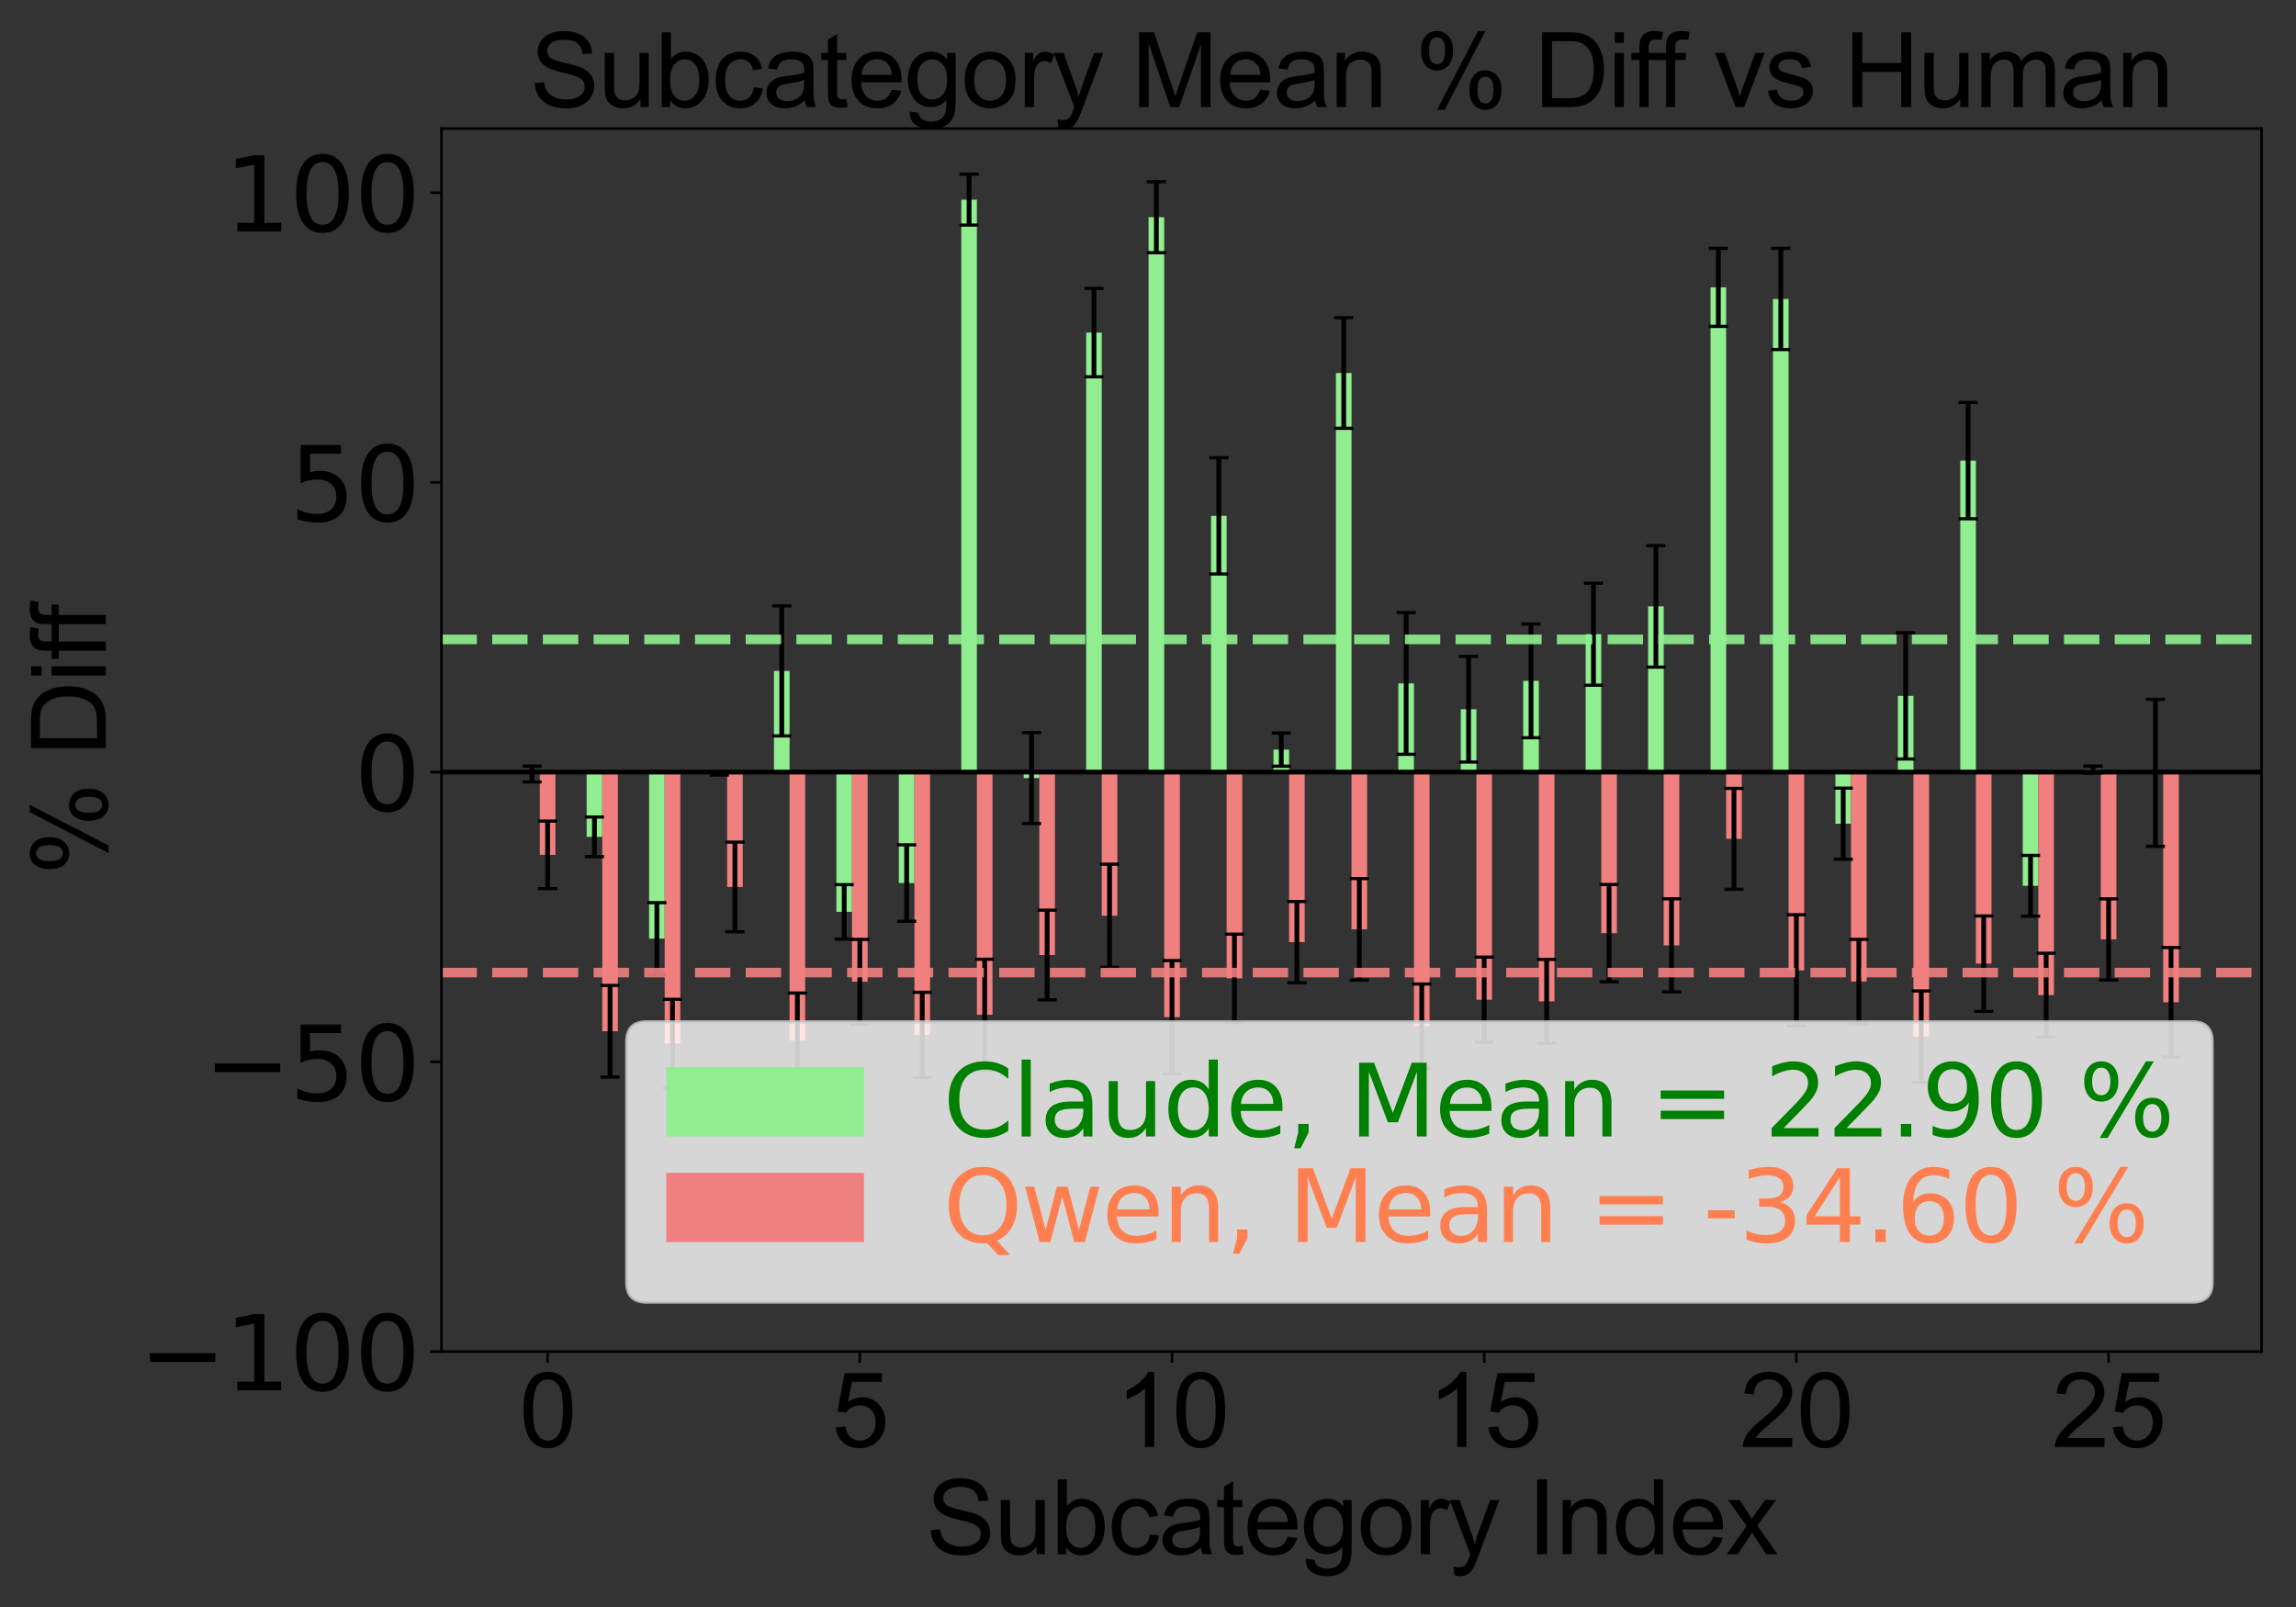 <?xml version="1.0" encoding="utf-8" standalone="no"?>
<!DOCTYPE svg PUBLIC "-//W3C//DTD SVG 1.1//EN"
  "http://www.w3.org/Graphics/SVG/1.1/DTD/svg11.dtd">
<svg xmlns:xlink="http://www.w3.org/1999/xlink" width="720pt" height="504pt" viewBox="0 0 720 504" xmlns="http://www.w3.org/2000/svg" version="1.1">
 <rect x="0" y="0" width="720" height="504" fill="#333333" stroke="none"/>
 <defs>
  <style type="text/css">*{stroke-linejoin: round; stroke-linecap: butt}</style>
 </defs>
 <g id="figure_1">
  <g id="patch_1">
   <path d="M 0 504 
L 720 504 
L 720 0 
L 0 0 
L 0 504 
z
" style="fill: none"/>
  </g>
  <g id="axes_1">
   <g id="patch_2">
    <path d="M 138.44 423.88 
L 709.2 423.88 
L 709.2 40.32 
L 138.44 40.32 
L 138.44 423.88 
z
" style="fill: none"/>
   </g>
   <g id="patch_3">
    <path d="M 164.384 242.154 
L 169.279 242.154 
L 169.279 242.764 
L 164.384 242.764 
z
" clip-path="url(#p2bdfb1a947)" style="fill: #90ee90"/>
   </g>
   <g id="patch_4">
    <path d="M 183.964 242.154 
L 188.859 242.154 
L 188.859 262.459 
L 183.964 262.459 
z
" clip-path="url(#p2bdfb1a947)" style="fill: #90ee90"/>
   </g>
   <g id="patch_5">
    <path d="M 203.544 242.154 
L 208.439 242.154 
L 208.439 294.383 
L 203.544 294.383 
z
" clip-path="url(#p2bdfb1a947)" style="fill: #90ee90"/>
   </g>
   <g id="patch_6">
    <path d="M 223.124 242.154 
L 228.019 242.154 
L 228.019 242.616 
L 223.124 242.616 
z
" clip-path="url(#p2bdfb1a947)" style="fill: #90ee90"/>
   </g>
   <g id="patch_7">
    <path d="M 242.704 242.154 
L 247.599 242.154 
L 247.599 210.417 
L 242.704 210.417 
z
" clip-path="url(#p2bdfb1a947)" style="fill: #90ee90"/>
   </g>
   <g id="patch_8">
    <path d="M 262.284 242.154 
L 267.179 242.154 
L 267.179 285.995 
L 262.284 285.995 
z
" clip-path="url(#p2bdfb1a947)" style="fill: #90ee90"/>
   </g>
   <g id="patch_9">
    <path d="M 281.864 242.154 
L 286.759 242.154 
L 286.759 276.944 
L 281.864 276.944 
z
" clip-path="url(#p2bdfb1a947)" style="fill: #90ee90"/>
   </g>
   <g id="patch_10">
    <path d="M 301.444 242.154 
L 306.339 242.154 
L 306.339 62.626 
L 301.444 62.626 
z
" clip-path="url(#p2bdfb1a947)" style="fill: #90ee90"/>
   </g>
   <g id="patch_11">
    <path d="M 321.024 242.154 
L 325.919 242.154 
L 325.919 244.018 
L 321.024 244.018 
z
" clip-path="url(#p2bdfb1a947)" style="fill: #90ee90"/>
   </g>
   <g id="patch_12">
    <path d="M 340.605 242.154 
L 345.5 242.154 
L 345.5 104.313 
L 340.605 104.313 
z
" clip-path="url(#p2bdfb1a947)" style="fill: #90ee90"/>
   </g>
   <g id="patch_13">
    <path d="M 360.185 242.154 
L 365.08 242.154 
L 365.08 68.121 
L 360.185 68.121 
z
" clip-path="url(#p2bdfb1a947)" style="fill: #90ee90"/>
   </g>
   <g id="patch_14">
    <path d="M 379.765 242.154 
L 384.66 242.154 
L 384.66 161.788 
L 379.765 161.788 
z
" clip-path="url(#p2bdfb1a947)" style="fill: #90ee90"/>
   </g>
   <g id="patch_15">
    <path d="M 399.345 242.154 
L 404.24 242.154 
L 404.24 235.104 
L 399.345 235.104 
z
" clip-path="url(#p2bdfb1a947)" style="fill: #90ee90"/>
   </g>
   <g id="patch_16">
    <path d="M 418.925 242.154 
L 423.82 242.154 
L 423.82 116.983 
L 418.925 116.983 
z
" clip-path="url(#p2bdfb1a947)" style="fill: #90ee90"/>
   </g>
   <g id="patch_17">
    <path d="M 438.505 242.154 
L 443.4 242.154 
L 443.4 214.337 
L 438.505 214.337 
z
" clip-path="url(#p2bdfb1a947)" style="fill: #90ee90"/>
   </g>
   <g id="patch_18">
    <path d="M 458.085 242.154 
L 462.98 242.154 
L 462.98 222.442 
L 458.085 222.442 
z
" clip-path="url(#p2bdfb1a947)" style="fill: #90ee90"/>
   </g>
   <g id="patch_19">
    <path d="M 477.665 242.154 
L 482.56 242.154 
L 482.56 213.536 
L 477.665 213.536 
z
" clip-path="url(#p2bdfb1a947)" style="fill: #90ee90"/>
   </g>
   <g id="patch_20">
    <path d="M 497.245 242.154 
L 502.14 242.154 
L 502.14 198.906 
L 497.245 198.906 
z
" clip-path="url(#p2bdfb1a947)" style="fill: #90ee90"/>
   </g>
   <g id="patch_21">
    <path d="M 516.825 242.154 
L 521.721 242.154 
L 521.721 190.172 
L 516.825 190.172 
z
" clip-path="url(#p2bdfb1a947)" style="fill: #90ee90"/>
   </g>
   <g id="patch_22">
    <path d="M 536.406 242.154 
L 541.301 242.154 
L 541.301 90.116 
L 536.406 90.116 
z
" clip-path="url(#p2bdfb1a947)" style="fill: #90ee90"/>
   </g>
   <g id="patch_23">
    <path d="M 555.986 242.154 
L 560.881 242.154 
L 560.881 93.761 
L 555.986 93.761 
z
" clip-path="url(#p2bdfb1a947)" style="fill: #90ee90"/>
   </g>
   <g id="patch_24">
    <path d="M 575.566 242.154 
L 580.461 242.154 
L 580.461 258.337 
L 575.566 258.337 
z
" clip-path="url(#p2bdfb1a947)" style="fill: #90ee90"/>
   </g>
   <g id="patch_25">
    <path d="M 595.146 242.154 
L 600.041 242.154 
L 600.041 218.249 
L 595.146 218.249 
z
" clip-path="url(#p2bdfb1a947)" style="fill: #90ee90"/>
   </g>
   <g id="patch_26">
    <path d="M 614.726 242.154 
L 619.621 242.154 
L 619.621 144.475 
L 614.726 144.475 
z
" clip-path="url(#p2bdfb1a947)" style="fill: #90ee90"/>
   </g>
   <g id="patch_27">
    <path d="M 634.306 242.154 
L 639.201 242.154 
L 639.201 277.808 
L 634.306 277.808 
z
" clip-path="url(#p2bdfb1a947)" style="fill: #90ee90"/>
   </g>
   <g id="patch_28">
    <path d="M 653.886 242.154 
L 658.781 242.154 
L 658.781 241.367 
L 653.886 241.367 
z
" clip-path="url(#p2bdfb1a947)" style="fill: #90ee90"/>
   </g>
   <g id="patch_29">
    <path d="M 673.466 242.154 
L 678.361 242.154 
L 678.361 242.39 
L 673.466 242.39 
z
" clip-path="url(#p2bdfb1a947)" style="fill: #90ee90"/>
   </g>
   <g id="patch_30">
    <path d="M 169.279 242.154 
L 174.174 242.154 
L 174.174 268.098 
L 169.279 268.098 
z
" clip-path="url(#p2bdfb1a947)" style="fill: #f08080"/>
   </g>
   <g id="patch_31">
    <path d="M 188.859 242.154 
L 193.754 242.154 
L 193.754 323.425 
L 188.859 323.425 
z
" clip-path="url(#p2bdfb1a947)" style="fill: #f08080"/>
   </g>
   <g id="patch_32">
    <path d="M 208.439 242.154 
L 213.334 242.154 
L 213.334 327.315 
L 208.439 327.315 
z
" clip-path="url(#p2bdfb1a947)" style="fill: #f08080"/>
   </g>
   <g id="patch_33">
    <path d="M 228.019 242.154 
L 232.914 242.154 
L 232.914 278.165 
L 228.019 278.165 
z
" clip-path="url(#p2bdfb1a947)" style="fill: #f08080"/>
   </g>
   <g id="patch_34">
    <path d="M 247.599 242.154 
L 252.494 242.154 
L 252.494 326.319 
L 247.599 326.319 
z
" clip-path="url(#p2bdfb1a947)" style="fill: #f08080"/>
   </g>
   <g id="patch_35">
    <path d="M 267.179 242.154 
L 272.074 242.154 
L 272.074 307.894 
L 267.179 307.894 
z
" clip-path="url(#p2bdfb1a947)" style="fill: #f08080"/>
   </g>
   <g id="patch_36">
    <path d="M 286.759 242.154 
L 291.654 242.154 
L 291.654 324.581 
L 286.759 324.581 
z
" clip-path="url(#p2bdfb1a947)" style="fill: #f08080"/>
   </g>
   <g id="patch_37">
    <path d="M 306.339 242.154 
L 311.234 242.154 
L 311.234 318.258 
L 306.339 318.258 
z
" clip-path="url(#p2bdfb1a947)" style="fill: #f08080"/>
   </g>
   <g id="patch_38">
    <path d="M 325.919 242.154 
L 330.815 242.154 
L 330.815 299.521 
L 325.919 299.521 
z
" clip-path="url(#p2bdfb1a947)" style="fill: #f08080"/>
   </g>
   <g id="patch_39">
    <path d="M 345.5 242.154 
L 350.395 242.154 
L 350.395 287.214 
L 345.5 287.214 
z
" clip-path="url(#p2bdfb1a947)" style="fill: #f08080"/>
   </g>
   <g id="patch_40">
    <path d="M 365.08 242.154 
L 369.975 242.154 
L 369.975 319.002 
L 365.08 319.002 
z
" clip-path="url(#p2bdfb1a947)" style="fill: #f08080"/>
   </g>
   <g id="patch_41">
    <path d="M 384.66 242.154 
L 389.555 242.154 
L 389.555 306.832 
L 384.66 306.832 
z
" clip-path="url(#p2bdfb1a947)" style="fill: #f08080"/>
   </g>
   <g id="patch_42">
    <path d="M 404.24 242.154 
L 409.135 242.154 
L 409.135 295.472 
L 404.24 295.472 
z
" clip-path="url(#p2bdfb1a947)" style="fill: #f08080"/>
   </g>
   <g id="patch_43">
    <path d="M 423.82 242.154 
L 428.715 242.154 
L 428.715 291.464 
L 423.82 291.464 
z
" clip-path="url(#p2bdfb1a947)" style="fill: #f08080"/>
   </g>
   <g id="patch_44">
    <path d="M 443.4 242.154 
L 448.295 242.154 
L 448.295 321.842 
L 443.4 321.842 
z
" clip-path="url(#p2bdfb1a947)" style="fill: #f08080"/>
   </g>
   <g id="patch_45">
    <path d="M 462.98 242.154 
L 467.875 242.154 
L 467.875 313.54 
L 462.98 313.54 
z
" clip-path="url(#p2bdfb1a947)" style="fill: #f08080"/>
   </g>
   <g id="patch_46">
    <path d="M 482.56 242.154 
L 487.455 242.154 
L 487.455 314.058 
L 482.56 314.058 
z
" clip-path="url(#p2bdfb1a947)" style="fill: #f08080"/>
   </g>
   <g id="patch_47">
    <path d="M 502.14 242.154 
L 507.035 242.154 
L 507.035 292.661 
L 502.14 292.661 
z
" clip-path="url(#p2bdfb1a947)" style="fill: #f08080"/>
   </g>
   <g id="patch_48">
    <path d="M 521.721 242.154 
L 526.616 242.154 
L 526.616 296.483 
L 521.721 296.483 
z
" clip-path="url(#p2bdfb1a947)" style="fill: #f08080"/>
   </g>
   <g id="patch_49">
    <path d="M 541.301 242.154 
L 546.196 242.154 
L 546.196 263.082 
L 541.301 263.082 
z
" clip-path="url(#p2bdfb1a947)" style="fill: #f08080"/>
   </g>
   <g id="patch_50">
    <path d="M 560.881 242.154 
L 565.776 242.154 
L 565.776 304.342 
L 560.881 304.342 
z
" clip-path="url(#p2bdfb1a947)" style="fill: #f08080"/>
   </g>
   <g id="patch_51">
    <path d="M 580.461 242.154 
L 585.356 242.154 
L 585.356 307.833 
L 580.461 307.833 
z
" clip-path="url(#p2bdfb1a947)" style="fill: #f08080"/>
   </g>
   <g id="patch_52">
    <path d="M 600.041 242.154 
L 604.936 242.154 
L 604.936 325.1 
L 600.041 325.1 
z
" clip-path="url(#p2bdfb1a947)" style="fill: #f08080"/>
   </g>
   <g id="patch_53">
    <path d="M 619.621 242.154 
L 624.516 242.154 
L 624.516 302.225 
L 619.621 302.225 
z
" clip-path="url(#p2bdfb1a947)" style="fill: #f08080"/>
   </g>
   <g id="patch_54">
    <path d="M 639.201 242.154 
L 644.096 242.154 
L 644.096 312.078 
L 639.201 312.078 
z
" clip-path="url(#p2bdfb1a947)" style="fill: #f08080"/>
   </g>
   <g id="patch_55">
    <path d="M 658.781 242.154 
L 663.676 242.154 
L 663.676 294.622 
L 658.781 294.622 
z
" clip-path="url(#p2bdfb1a947)" style="fill: #f08080"/>
   </g>
   <g id="patch_56">
    <path d="M 678.361 242.154 
L 683.256 242.154 
L 683.256 314.344 
L 678.361 314.344 
z
" clip-path="url(#p2bdfb1a947)" style="fill: #f08080"/>
   </g>
   <g id="matplotlib.axis_1">
    <g id="xtick_1">
     <g id="line2d_1">
      <defs>
       <path id="m092fcb2bf1" d="M 0 0 
L 0 3.5 
" style="stroke: #000000; stroke-width: 0.8"/>
      </defs>
      <g>
       <use xlink:href="#m092fcb2bf1" x="171.726" y="423.88" style="stroke: #000000; stroke-width: 0.8"/>
      </g>
     </g>
     <g id="text_1">
      <!-- 0 -->
      <g transform="translate(162.829 453.785) scale(0.32 -0.32)">
       <defs>
        <path id="ArialMT-30" d="M 266 2259 
Q 266 3072 433 3567 
Q 600 4063 929 4331 
Q 1259 4600 1759 4600 
Q 2128 4600 2406 4451 
Q 2684 4303 2865 4023 
Q 3047 3744 3150 3342 
Q 3253 2941 3253 2259 
Q 3253 1453 3087 958 
Q 2922 463 2592 192 
Q 2263 -78 1759 -78 
Q 1097 -78 719 397 
Q 266 969 266 2259 
z
M 844 2259 
Q 844 1131 1108 757 
Q 1372 384 1759 384 
Q 2147 384 2411 759 
Q 2675 1134 2675 2259 
Q 2675 3391 2411 3762 
Q 2147 4134 1753 4134 
Q 1366 4134 1134 3806 
Q 844 3388 844 2259 
z
" transform="scale(0.016)"/>
       </defs>
       <use xlink:href="#ArialMT-30"/>
      </g>
     </g>
    </g>
    <g id="xtick_2">
     <g id="line2d_2">
      <g>
       <use xlink:href="#m092fcb2bf1" x="269.627" y="423.88" style="stroke: #000000; stroke-width: 0.8"/>
      </g>
     </g>
     <g id="text_2">
      <!-- 5 -->
      <g transform="translate(260.729 453.785) scale(0.32 -0.32)">
       <defs>
        <path id="ArialMT-35" d="M 266 1200 
L 856 1250 
Q 922 819 1161 601 
Q 1400 384 1738 384 
Q 2144 384 2425 690 
Q 2706 997 2706 1503 
Q 2706 1984 2436 2262 
Q 2166 2541 1728 2541 
Q 1456 2541 1237 2417 
Q 1019 2294 894 2097 
L 366 2166 
L 809 4519 
L 3088 4519 
L 3088 3981 
L 1259 3981 
L 1013 2750 
Q 1425 3038 1878 3038 
Q 2478 3038 2890 2622 
Q 3303 2206 3303 1553 
Q 3303 931 2941 478 
Q 2500 -78 1738 -78 
Q 1113 -78 717 272 
Q 322 622 266 1200 
z
" transform="scale(0.016)"/>
       </defs>
       <use xlink:href="#ArialMT-35"/>
      </g>
     </g>
    </g>
    <g id="xtick_3">
     <g id="line2d_3">
      <g>
       <use xlink:href="#m092fcb2bf1" x="367.527" y="423.88" style="stroke: #000000; stroke-width: 0.8"/>
      </g>
     </g>
     <g id="text_3">
      <!-- 10 -->
      <g transform="translate(349.732 453.785) scale(0.32 -0.32)">
       <defs>
        <path id="ArialMT-31" d="M 2384 0 
L 1822 0 
L 1822 3584 
Q 1619 3391 1289 3197 
Q 959 3003 697 2906 
L 697 3450 
Q 1169 3672 1522 3987 
Q 1875 4303 2022 4600 
L 2384 4600 
L 2384 0 
z
" transform="scale(0.016)"/>
       </defs>
       <use xlink:href="#ArialMT-31"/>
       <use xlink:href="#ArialMT-30" x="55.615"/>
      </g>
     </g>
    </g>
    <g id="xtick_4">
     <g id="line2d_4">
      <g>
       <use xlink:href="#m092fcb2bf1" x="465.428" y="423.88" style="stroke: #000000; stroke-width: 0.8"/>
      </g>
     </g>
     <g id="text_4">
      <!-- 15 -->
      <g transform="translate(447.633 453.785) scale(0.32 -0.32)">
       <use xlink:href="#ArialMT-31"/>
       <use xlink:href="#ArialMT-35" x="55.615"/>
      </g>
     </g>
    </g>
    <g id="xtick_5">
     <g id="line2d_5">
      <g>
       <use xlink:href="#m092fcb2bf1" x="563.328" y="423.88" style="stroke: #000000; stroke-width: 0.8"/>
      </g>
     </g>
     <g id="text_5">
      <!-- 20 -->
      <g transform="translate(545.533 453.785) scale(0.32 -0.32)">
       <defs>
        <path id="ArialMT-32" d="M 3222 541 
L 3222 0 
L 194 0 
Q 188 203 259 391 
Q 375 700 629 1000 
Q 884 1300 1366 1694 
Q 2113 2306 2375 2664 
Q 2638 3022 2638 3341 
Q 2638 3675 2398 3904 
Q 2159 4134 1775 4134 
Q 1369 4134 1125 3890 
Q 881 3647 878 3216 
L 300 3275 
Q 359 3922 746 4261 
Q 1134 4600 1788 4600 
Q 2447 4600 2831 4234 
Q 3216 3869 3216 3328 
Q 3216 3053 3103 2787 
Q 2991 2522 2730 2228 
Q 2469 1934 1863 1422 
Q 1356 997 1212 845 
Q 1069 694 975 541 
L 3222 541 
z
" transform="scale(0.016)"/>
       </defs>
       <use xlink:href="#ArialMT-32"/>
       <use xlink:href="#ArialMT-30" x="55.615"/>
      </g>
     </g>
    </g>
    <g id="xtick_6">
     <g id="line2d_6">
      <g>
       <use xlink:href="#m092fcb2bf1" x="661.229" y="423.88" style="stroke: #000000; stroke-width: 0.8"/>
      </g>
     </g>
     <g id="text_6">
      <!-- 25 -->
      <g transform="translate(643.434 453.785) scale(0.32 -0.32)">
       <use xlink:href="#ArialMT-32"/>
       <use xlink:href="#ArialMT-35" x="55.615"/>
      </g>
     </g>
    </g>
    <g id="text_7">
     <!-- Subcategory Index -->
     <g transform="translate(290.408 487.44) scale(0.32 -0.32)">
      <defs>
       <path id="ArialMT-53" d="M 288 1472 
L 859 1522 
Q 900 1178 1048 958 
Q 1197 738 1509 602 
Q 1822 466 2213 466 
Q 2559 466 2825 569 
Q 3091 672 3220 851 
Q 3350 1031 3350 1244 
Q 3350 1459 3225 1620 
Q 3100 1781 2813 1891 
Q 2628 1963 1997 2114 
Q 1366 2266 1113 2400 
Q 784 2572 623 2826 
Q 463 3081 463 3397 
Q 463 3744 659 4045 
Q 856 4347 1234 4503 
Q 1613 4659 2075 4659 
Q 2584 4659 2973 4495 
Q 3363 4331 3572 4012 
Q 3781 3694 3797 3291 
L 3216 3247 
Q 3169 3681 2898 3903 
Q 2628 4125 2100 4125 
Q 1550 4125 1298 3923 
Q 1047 3722 1047 3438 
Q 1047 3191 1225 3031 
Q 1400 2872 2139 2705 
Q 2878 2538 3153 2413 
Q 3553 2228 3743 1945 
Q 3934 1663 3934 1294 
Q 3934 928 3725 604 
Q 3516 281 3123 101 
Q 2731 -78 2241 -78 
Q 1619 -78 1198 103 
Q 778 284 539 648 
Q 300 1013 288 1472 
z
" transform="scale(0.016)"/>
       <path id="ArialMT-75" d="M 2597 0 
L 2597 488 
Q 2209 -75 1544 -75 
Q 1250 -75 995 37 
Q 741 150 617 320 
Q 494 491 444 738 
Q 409 903 409 1263 
L 409 3319 
L 972 3319 
L 972 1478 
Q 972 1038 1006 884 
Q 1059 663 1231 536 
Q 1403 409 1656 409 
Q 1909 409 2131 539 
Q 2353 669 2445 892 
Q 2538 1116 2538 1541 
L 2538 3319 
L 3100 3319 
L 3100 0 
L 2597 0 
z
" transform="scale(0.016)"/>
       <path id="ArialMT-62" d="M 941 0 
L 419 0 
L 419 4581 
L 981 4581 
L 981 2947 
Q 1338 3394 1891 3394 
Q 2197 3394 2470 3270 
Q 2744 3147 2920 2923 
Q 3097 2700 3197 2384 
Q 3297 2069 3297 1709 
Q 3297 856 2875 390 
Q 2453 -75 1863 -75 
Q 1275 -75 941 416 
L 941 0 
z
M 934 1684 
Q 934 1088 1097 822 
Q 1363 388 1816 388 
Q 2184 388 2453 708 
Q 2722 1028 2722 1663 
Q 2722 2313 2464 2622 
Q 2206 2931 1841 2931 
Q 1472 2931 1203 2611 
Q 934 2291 934 1684 
z
" transform="scale(0.016)"/>
       <path id="ArialMT-63" d="M 2588 1216 
L 3141 1144 
Q 3050 572 2676 248 
Q 2303 -75 1759 -75 
Q 1078 -75 664 370 
Q 250 816 250 1647 
Q 250 2184 428 2587 
Q 606 2991 970 3192 
Q 1334 3394 1763 3394 
Q 2303 3394 2647 3120 
Q 2991 2847 3088 2344 
L 2541 2259 
Q 2463 2594 2264 2762 
Q 2066 2931 1784 2931 
Q 1359 2931 1093 2626 
Q 828 2322 828 1663 
Q 828 994 1084 691 
Q 1341 388 1753 388 
Q 2084 388 2306 591 
Q 2528 794 2588 1216 
z
" transform="scale(0.016)"/>
       <path id="ArialMT-61" d="M 2588 409 
Q 2275 144 1986 34 
Q 1697 -75 1366 -75 
Q 819 -75 525 192 
Q 231 459 231 875 
Q 231 1119 342 1320 
Q 453 1522 633 1644 
Q 813 1766 1038 1828 
Q 1203 1872 1538 1913 
Q 2219 1994 2541 2106 
Q 2544 2222 2544 2253 
Q 2544 2597 2384 2738 
Q 2169 2928 1744 2928 
Q 1347 2928 1158 2789 
Q 969 2650 878 2297 
L 328 2372 
Q 403 2725 575 2942 
Q 747 3159 1072 3276 
Q 1397 3394 1825 3394 
Q 2250 3394 2515 3294 
Q 2781 3194 2906 3042 
Q 3031 2891 3081 2659 
Q 3109 2516 3109 2141 
L 3109 1391 
Q 3109 606 3145 398 
Q 3181 191 3288 0 
L 2700 0 
Q 2613 175 2588 409 
z
M 2541 1666 
Q 2234 1541 1622 1453 
Q 1275 1403 1131 1340 
Q 988 1278 909 1158 
Q 831 1038 831 891 
Q 831 666 1001 516 
Q 1172 366 1500 366 
Q 1825 366 2078 508 
Q 2331 650 2450 897 
Q 2541 1088 2541 1459 
L 2541 1666 
z
" transform="scale(0.016)"/>
       <path id="ArialMT-74" d="M 1650 503 
L 1731 6 
Q 1494 -44 1306 -44 
Q 1000 -44 831 53 
Q 663 150 594 308 
Q 525 466 525 972 
L 525 2881 
L 113 2881 
L 113 3319 
L 525 3319 
L 525 4141 
L 1084 4478 
L 1084 3319 
L 1650 3319 
L 1650 2881 
L 1084 2881 
L 1084 941 
Q 1084 700 1114 631 
Q 1144 563 1211 522 
Q 1278 481 1403 481 
Q 1497 481 1650 503 
z
" transform="scale(0.016)"/>
       <path id="ArialMT-65" d="M 2694 1069 
L 3275 997 
Q 3138 488 2766 206 
Q 2394 -75 1816 -75 
Q 1088 -75 661 373 
Q 234 822 234 1631 
Q 234 2469 665 2931 
Q 1097 3394 1784 3394 
Q 2450 3394 2872 2941 
Q 3294 2488 3294 1666 
Q 3294 1616 3291 1516 
L 816 1516 
Q 847 969 1125 678 
Q 1403 388 1819 388 
Q 2128 388 2347 550 
Q 2566 713 2694 1069 
z
M 847 1978 
L 2700 1978 
Q 2663 2397 2488 2606 
Q 2219 2931 1791 2931 
Q 1403 2931 1139 2672 
Q 875 2413 847 1978 
z
" transform="scale(0.016)"/>
       <path id="ArialMT-67" d="M 319 -275 
L 866 -356 
Q 900 -609 1056 -725 
Q 1266 -881 1628 -881 
Q 2019 -881 2231 -725 
Q 2444 -569 2519 -288 
Q 2563 -116 2559 434 
Q 2191 0 1641 0 
Q 956 0 581 494 
Q 206 988 206 1678 
Q 206 2153 378 2554 
Q 550 2956 876 3175 
Q 1203 3394 1644 3394 
Q 2231 3394 2613 2919 
L 2613 3319 
L 3131 3319 
L 3131 450 
Q 3131 -325 2973 -648 
Q 2816 -972 2473 -1159 
Q 2131 -1347 1631 -1347 
Q 1038 -1347 672 -1080 
Q 306 -813 319 -275 
z
M 784 1719 
Q 784 1066 1043 766 
Q 1303 466 1694 466 
Q 2081 466 2343 764 
Q 2606 1063 2606 1700 
Q 2606 2309 2336 2618 
Q 2066 2928 1684 2928 
Q 1309 2928 1046 2623 
Q 784 2319 784 1719 
z
" transform="scale(0.016)"/>
       <path id="ArialMT-6f" d="M 213 1659 
Q 213 2581 725 3025 
Q 1153 3394 1769 3394 
Q 2453 3394 2887 2945 
Q 3322 2497 3322 1706 
Q 3322 1066 3130 698 
Q 2938 331 2570 128 
Q 2203 -75 1769 -75 
Q 1072 -75 642 372 
Q 213 819 213 1659 
z
M 791 1659 
Q 791 1022 1069 705 
Q 1347 388 1769 388 
Q 2188 388 2466 706 
Q 2744 1025 2744 1678 
Q 2744 2294 2464 2611 
Q 2184 2928 1769 2928 
Q 1347 2928 1069 2612 
Q 791 2297 791 1659 
z
" transform="scale(0.016)"/>
       <path id="ArialMT-72" d="M 416 0 
L 416 3319 
L 922 3319 
L 922 2816 
Q 1116 3169 1280 3281 
Q 1444 3394 1641 3394 
Q 1925 3394 2219 3213 
L 2025 2691 
Q 1819 2813 1613 2813 
Q 1428 2813 1281 2702 
Q 1134 2591 1072 2394 
Q 978 2094 978 1738 
L 978 0 
L 416 0 
z
" transform="scale(0.016)"/>
       <path id="ArialMT-79" d="M 397 -1278 
L 334 -750 
Q 519 -800 656 -800 
Q 844 -800 956 -737 
Q 1069 -675 1141 -563 
Q 1194 -478 1313 -144 
Q 1328 -97 1363 -6 
L 103 3319 
L 709 3319 
L 1400 1397 
Q 1534 1031 1641 628 
Q 1738 1016 1872 1384 
L 2581 3319 
L 3144 3319 
L 1881 -56 
Q 1678 -603 1566 -809 
Q 1416 -1088 1222 -1217 
Q 1028 -1347 759 -1347 
Q 597 -1347 397 -1278 
z
" transform="scale(0.016)"/>
       <path id="ArialMT-20" transform="scale(0.016)"/>
       <path id="ArialMT-49" d="M 597 0 
L 597 4581 
L 1203 4581 
L 1203 0 
L 597 0 
z
" transform="scale(0.016)"/>
       <path id="ArialMT-6e" d="M 422 0 
L 422 3319 
L 928 3319 
L 928 2847 
Q 1294 3394 1984 3394 
Q 2284 3394 2536 3286 
Q 2788 3178 2913 3003 
Q 3038 2828 3088 2588 
Q 3119 2431 3119 2041 
L 3119 0 
L 2556 0 
L 2556 2019 
Q 2556 2363 2490 2533 
Q 2425 2703 2258 2804 
Q 2091 2906 1866 2906 
Q 1506 2906 1245 2678 
Q 984 2450 984 1813 
L 984 0 
L 422 0 
z
" transform="scale(0.016)"/>
       <path id="ArialMT-64" d="M 2575 0 
L 2575 419 
Q 2259 -75 1647 -75 
Q 1250 -75 917 144 
Q 584 363 401 755 
Q 219 1147 219 1656 
Q 219 2153 384 2558 
Q 550 2963 881 3178 
Q 1213 3394 1622 3394 
Q 1922 3394 2156 3267 
Q 2391 3141 2538 2938 
L 2538 4581 
L 3097 4581 
L 3097 0 
L 2575 0 
z
M 797 1656 
Q 797 1019 1065 703 
Q 1334 388 1700 388 
Q 2069 388 2326 689 
Q 2584 991 2584 1609 
Q 2584 2291 2321 2609 
Q 2059 2928 1675 2928 
Q 1300 2928 1048 2622 
Q 797 2316 797 1656 
z
" transform="scale(0.016)"/>
       <path id="ArialMT-78" d="M 47 0 
L 1259 1725 
L 138 3319 
L 841 3319 
L 1350 2541 
Q 1494 2319 1581 2169 
Q 1719 2375 1834 2534 
L 2394 3319 
L 3066 3319 
L 1919 1756 
L 3153 0 
L 2463 0 
L 1781 1031 
L 1600 1309 
L 728 0 
L 47 0 
z
" transform="scale(0.016)"/>
      </defs>
      <use xlink:href="#ArialMT-53"/>
      <use xlink:href="#ArialMT-75" x="66.699"/>
      <use xlink:href="#ArialMT-62" x="122.314"/>
      <use xlink:href="#ArialMT-63" x="177.93"/>
      <use xlink:href="#ArialMT-61" x="227.93"/>
      <use xlink:href="#ArialMT-74" x="283.545"/>
      <use xlink:href="#ArialMT-65" x="311.328"/>
      <use xlink:href="#ArialMT-67" x="366.943"/>
      <use xlink:href="#ArialMT-6f" x="422.559"/>
      <use xlink:href="#ArialMT-72" x="478.174"/>
      <use xlink:href="#ArialMT-79" x="511.475"/>
      <use xlink:href="#ArialMT-20" x="561.475"/>
      <use xlink:href="#ArialMT-49" x="589.258"/>
      <use xlink:href="#ArialMT-6e" x="617.041"/>
      <use xlink:href="#ArialMT-64" x="672.656"/>
      <use xlink:href="#ArialMT-65" x="728.271"/>
      <use xlink:href="#ArialMT-78" x="783.887"/>
     </g>
    </g>
   </g>
   <g id="matplotlib.axis_2">
    <g id="ytick_1">
     <g id="line2d_7">
      <defs>
       <path id="ma6d963616c" d="M 0 0 
L -3.5 0 
" style="stroke: #000000; stroke-width: 0.8"/>
      </defs>
      <g>
       <use xlink:href="#ma6d963616c" x="138.44" y="423.88" style="stroke: #000000; stroke-width: 0.8"/>
      </g>
     </g>
     <g id="text_8">
      <!-- −100 -->
      <g transform="translate(43.545 436.038) scale(0.32 -0.32)">
       <defs>
        <path id="DejaVuSans-2212" d="M 678 2272 
L 4684 2272 
L 4684 1741 
L 678 1741 
L 678 2272 
z
" transform="scale(0.016)"/>
        <path id="DejaVuSans-31" d="M 794 531 
L 1825 531 
L 1825 4091 
L 703 3866 
L 703 4441 
L 1819 4666 
L 2450 4666 
L 2450 531 
L 3481 531 
L 3481 0 
L 794 0 
L 794 531 
z
" transform="scale(0.016)"/>
        <path id="DejaVuSans-30" d="M 2034 4250 
Q 1547 4250 1301 3770 
Q 1056 3291 1056 2328 
Q 1056 1369 1301 889 
Q 1547 409 2034 409 
Q 2525 409 2770 889 
Q 3016 1369 3016 2328 
Q 3016 3291 2770 3770 
Q 2525 4250 2034 4250 
z
M 2034 4750 
Q 2819 4750 3233 4129 
Q 3647 3509 3647 2328 
Q 3647 1150 3233 529 
Q 2819 -91 2034 -91 
Q 1250 -91 836 529 
Q 422 1150 422 2328 
Q 422 3509 836 4129 
Q 1250 4750 2034 4750 
z
" transform="scale(0.016)"/>
       </defs>
       <use xlink:href="#DejaVuSans-2212"/>
       <use xlink:href="#DejaVuSans-31" x="83.789"/>
       <use xlink:href="#DejaVuSans-30" x="147.412"/>
       <use xlink:href="#DejaVuSans-30" x="211.035"/>
      </g>
     </g>
    </g>
    <g id="ytick_2">
     <g id="line2d_8">
      <g>
       <use xlink:href="#ma6d963616c" x="138.44" y="333.017" style="stroke: #000000; stroke-width: 0.8"/>
      </g>
     </g>
     <g id="text_9">
      <!-- −50 -->
      <g transform="translate(63.905 345.175) scale(0.32 -0.32)">
       <defs>
        <path id="DejaVuSans-35" d="M 691 4666 
L 3169 4666 
L 3169 4134 
L 1269 4134 
L 1269 2991 
Q 1406 3038 1543 3061 
Q 1681 3084 1819 3084 
Q 2600 3084 3056 2656 
Q 3513 2228 3513 1497 
Q 3513 744 3044 326 
Q 2575 -91 1722 -91 
Q 1428 -91 1123 -41 
Q 819 9 494 109 
L 494 744 
Q 775 591 1075 516 
Q 1375 441 1709 441 
Q 2250 441 2565 725 
Q 2881 1009 2881 1497 
Q 2881 1984 2565 2268 
Q 2250 2553 1709 2553 
Q 1456 2553 1204 2497 
Q 953 2441 691 2322 
L 691 4666 
z
" transform="scale(0.016)"/>
       </defs>
       <use xlink:href="#DejaVuSans-2212"/>
       <use xlink:href="#DejaVuSans-35" x="83.789"/>
       <use xlink:href="#DejaVuSans-30" x="147.412"/>
      </g>
     </g>
    </g>
    <g id="ytick_3">
     <g id="line2d_9">
      <g>
       <use xlink:href="#ma6d963616c" x="138.44" y="242.154" style="stroke: #000000; stroke-width: 0.8"/>
      </g>
     </g>
     <g id="text_10">
      <!-- 0 -->
      <g transform="translate(111.08 254.312) scale(0.32 -0.32)">
       <use xlink:href="#DejaVuSans-30"/>
      </g>
     </g>
    </g>
    <g id="ytick_4">
     <g id="line2d_10">
      <g>
       <use xlink:href="#ma6d963616c" x="138.44" y="151.292" style="stroke: #000000; stroke-width: 0.8"/>
      </g>
     </g>
     <g id="text_11">
      <!-- 50 -->
      <g transform="translate(90.72 163.449) scale(0.32 -0.32)">
       <use xlink:href="#DejaVuSans-35"/>
       <use xlink:href="#DejaVuSans-30" x="63.623"/>
      </g>
     </g>
    </g>
    <g id="ytick_5">
     <g id="line2d_11">
      <g>
       <use xlink:href="#ma6d963616c" x="138.44" y="60.429" style="stroke: #000000; stroke-width: 0.8"/>
      </g>
     </g>
     <g id="text_12">
      <!-- 100 -->
      <g transform="translate(70.36 72.586) scale(0.32 -0.32)">
       <use xlink:href="#DejaVuSans-31"/>
       <use xlink:href="#DejaVuSans-30" x="63.623"/>
       <use xlink:href="#DejaVuSans-30" x="127.246"/>
      </g>
     </g>
    </g>
    <g id="text_13">
     <!-- % Diff -->
     <g transform="translate(33.185 274.493) rotate(-90) scale(0.32 -0.32)">
      <defs>
       <path id="ArialMT-25" d="M 372 3481 
Q 372 3972 619 4315 
Q 866 4659 1334 4659 
Q 1766 4659 2048 4351 
Q 2331 4044 2331 3447 
Q 2331 2866 2045 2552 
Q 1759 2238 1341 2238 
Q 925 2238 648 2547 
Q 372 2856 372 3481 
z
M 1350 4272 
Q 1141 4272 1002 4090 
Q 863 3909 863 3425 
Q 863 2984 1003 2804 
Q 1144 2625 1350 2625 
Q 1563 2625 1702 2806 
Q 1841 2988 1841 3469 
Q 1841 3913 1700 4092 
Q 1559 4272 1350 4272 
z
M 1353 -169 
L 3859 4659 
L 4316 4659 
L 1819 -169 
L 1353 -169 
z
M 3334 1075 
Q 3334 1569 3581 1911 
Q 3828 2253 4300 2253 
Q 4731 2253 5014 1945 
Q 5297 1638 5297 1041 
Q 5297 459 5011 145 
Q 4725 -169 4303 -169 
Q 3888 -169 3611 142 
Q 3334 453 3334 1075 
z
M 4316 1866 
Q 4103 1866 3964 1684 
Q 3825 1503 3825 1019 
Q 3825 581 3965 400 
Q 4106 219 4313 219 
Q 4528 219 4667 400 
Q 4806 581 4806 1063 
Q 4806 1506 4665 1686 
Q 4525 1866 4316 1866 
z
" transform="scale(0.016)"/>
       <path id="ArialMT-44" d="M 494 0 
L 494 4581 
L 2072 4581 
Q 2606 4581 2888 4516 
Q 3281 4425 3559 4188 
Q 3922 3881 4101 3404 
Q 4281 2928 4281 2316 
Q 4281 1794 4159 1391 
Q 4038 988 3847 723 
Q 3656 459 3429 307 
Q 3203 156 2883 78 
Q 2563 0 2147 0 
L 494 0 
z
M 1100 541 
L 2078 541 
Q 2531 541 2789 625 
Q 3047 709 3200 863 
Q 3416 1078 3536 1442 
Q 3656 1806 3656 2325 
Q 3656 3044 3420 3430 
Q 3184 3816 2847 3947 
Q 2603 4041 2063 4041 
L 1100 4041 
L 1100 541 
z
" transform="scale(0.016)"/>
       <path id="ArialMT-69" d="M 425 3934 
L 425 4581 
L 988 4581 
L 988 3934 
L 425 3934 
z
M 425 0 
L 425 3319 
L 988 3319 
L 988 0 
L 425 0 
z
" transform="scale(0.016)"/>
       <path id="ArialMT-66" d="M 556 0 
L 556 2881 
L 59 2881 
L 59 3319 
L 556 3319 
L 556 3672 
Q 556 4006 616 4169 
Q 697 4388 901 4523 
Q 1106 4659 1475 4659 
Q 1713 4659 2000 4603 
L 1916 4113 
Q 1741 4144 1584 4144 
Q 1328 4144 1222 4034 
Q 1116 3925 1116 3625 
L 1116 3319 
L 1763 3319 
L 1763 2881 
L 1116 2881 
L 1116 0 
L 556 0 
z
" transform="scale(0.016)"/>
      </defs>
      <use xlink:href="#ArialMT-25"/>
      <use xlink:href="#ArialMT-20" x="88.916"/>
      <use xlink:href="#ArialMT-44" x="116.699"/>
      <use xlink:href="#ArialMT-69" x="188.916"/>
      <use xlink:href="#ArialMT-66" x="211.133"/>
      <use xlink:href="#ArialMT-66" x="237.166"/>
     </g>
    </g>
   </g>
   <g id="line2d_12">
    <path d="M 138.44 242.154 
L 709.2 242.154 
" clip-path="url(#p2bdfb1a947)" style="fill: none; stroke: #000000; stroke-width: 1.5; stroke-linecap: square"/>
   </g>
   <g id="LineCollection_1">
    <path d="M 166.831 245.249 
L 166.831 240.279 
" clip-path="url(#p2bdfb1a947)" style="fill: none; stroke: #000000; stroke-width: 1.5"/>
    <path d="M 186.411 268.671 
L 186.411 256.247 
" clip-path="url(#p2bdfb1a947)" style="fill: none; stroke: #000000; stroke-width: 1.5"/>
    <path d="M 205.991 305.67 
L 205.991 283.097 
" clip-path="url(#p2bdfb1a947)" style="fill: none; stroke: #000000; stroke-width: 1.5"/>
    <path d="M 225.571 243.048 
L 225.571 242.184 
" clip-path="url(#p2bdfb1a947)" style="fill: none; stroke: #000000; stroke-width: 1.5"/>
    <path d="M 245.152 230.806 
L 245.152 190.027 
" clip-path="url(#p2bdfb1a947)" style="fill: none; stroke: #000000; stroke-width: 1.5"/>
    <path d="M 264.732 294.525 
L 264.732 277.465 
" clip-path="url(#p2bdfb1a947)" style="fill: none; stroke: #000000; stroke-width: 1.5"/>
    <path d="M 284.312 288.932 
L 284.312 264.957 
" clip-path="url(#p2bdfb1a947)" style="fill: none; stroke: #000000; stroke-width: 1.5"/>
    <path d="M 303.892 70.604 
L 303.892 54.648 
" clip-path="url(#p2bdfb1a947)" style="fill: none; stroke: #000000; stroke-width: 1.5"/>
    <path d="M 323.472 258.283 
L 323.472 229.754 
" clip-path="url(#p2bdfb1a947)" style="fill: none; stroke: #000000; stroke-width: 1.5"/>
    <path d="M 343.052 118.179 
L 343.052 90.447 
" clip-path="url(#p2bdfb1a947)" style="fill: none; stroke: #000000; stroke-width: 1.5"/>
    <path d="M 362.632 79.263 
L 362.632 56.979 
" clip-path="url(#p2bdfb1a947)" style="fill: none; stroke: #000000; stroke-width: 1.5"/>
    <path d="M 382.212 180.014 
L 382.212 143.562 
" clip-path="url(#p2bdfb1a947)" style="fill: none; stroke: #000000; stroke-width: 1.5"/>
    <path d="M 401.792 240.298 
L 401.792 229.911 
" clip-path="url(#p2bdfb1a947)" style="fill: none; stroke: #000000; stroke-width: 1.5"/>
    <path d="M 421.372 134.328 
L 421.372 99.639 
" clip-path="url(#p2bdfb1a947)" style="fill: none; stroke: #000000; stroke-width: 1.5"/>
    <path d="M 440.953 236.563 
L 440.953 192.111 
" clip-path="url(#p2bdfb1a947)" style="fill: none; stroke: #000000; stroke-width: 1.5"/>
    <path d="M 460.533 239.011 
L 460.533 205.874 
" clip-path="url(#p2bdfb1a947)" style="fill: none; stroke: #000000; stroke-width: 1.5"/>
    <path d="M 480.113 231.371 
L 480.113 195.701 
" clip-path="url(#p2bdfb1a947)" style="fill: none; stroke: #000000; stroke-width: 1.5"/>
    <path d="M 499.693 214.898 
L 499.693 182.913 
" clip-path="url(#p2bdfb1a947)" style="fill: none; stroke: #000000; stroke-width: 1.5"/>
    <path d="M 519.273 209.226 
L 519.273 171.118 
" clip-path="url(#p2bdfb1a947)" style="fill: none; stroke: #000000; stroke-width: 1.5"/>
    <path d="M 538.853 102.365 
L 538.853 77.867 
" clip-path="url(#p2bdfb1a947)" style="fill: none; stroke: #000000; stroke-width: 1.5"/>
    <path d="M 558.433 109.623 
L 558.433 77.899 
" clip-path="url(#p2bdfb1a947)" style="fill: none; stroke: #000000; stroke-width: 1.5"/>
    <path d="M 578.013 269.495 
L 578.013 247.179 
" clip-path="url(#p2bdfb1a947)" style="fill: none; stroke: #000000; stroke-width: 1.5"/>
    <path d="M 597.593 238.049 
L 597.593 198.448 
" clip-path="url(#p2bdfb1a947)" style="fill: none; stroke: #000000; stroke-width: 1.5"/>
    <path d="M 617.174 162.707 
L 617.174 126.244 
" clip-path="url(#p2bdfb1a947)" style="fill: none; stroke: #000000; stroke-width: 1.5"/>
    <path d="M 636.754 287.34 
L 636.754 268.276 
" clip-path="url(#p2bdfb1a947)" style="fill: none; stroke: #000000; stroke-width: 1.5"/>
    <path d="M 656.334 242.484 
L 656.334 240.251 
" clip-path="url(#p2bdfb1a947)" style="fill: none; stroke: #000000; stroke-width: 1.5"/>
    <path d="M 675.914 265.439 
L 675.914 219.342 
" clip-path="url(#p2bdfb1a947)" style="fill: none; stroke: #000000; stroke-width: 1.5"/>
   </g>
   <g id="line2d_13">
    <defs>
     <path id="m0ff2dbd30f" d="M 3 0 
L -3 -0 
" style="stroke: #000000"/>
    </defs>
    <g clip-path="url(#p2bdfb1a947)">
     <use xlink:href="#m0ff2dbd30f" x="166.831" y="245.249" style="stroke: #000000"/>
     <use xlink:href="#m0ff2dbd30f" x="186.411" y="268.671" style="stroke: #000000"/>
     <use xlink:href="#m0ff2dbd30f" x="205.991" y="305.67" style="stroke: #000000"/>
     <use xlink:href="#m0ff2dbd30f" x="225.571" y="243.048" style="stroke: #000000"/>
     <use xlink:href="#m0ff2dbd30f" x="245.152" y="230.806" style="stroke: #000000"/>
     <use xlink:href="#m0ff2dbd30f" x="264.732" y="294.525" style="stroke: #000000"/>
     <use xlink:href="#m0ff2dbd30f" x="284.312" y="288.932" style="stroke: #000000"/>
     <use xlink:href="#m0ff2dbd30f" x="303.892" y="70.604" style="stroke: #000000"/>
     <use xlink:href="#m0ff2dbd30f" x="323.472" y="258.283" style="stroke: #000000"/>
     <use xlink:href="#m0ff2dbd30f" x="343.052" y="118.179" style="stroke: #000000"/>
     <use xlink:href="#m0ff2dbd30f" x="362.632" y="79.263" style="stroke: #000000"/>
     <use xlink:href="#m0ff2dbd30f" x="382.212" y="180.014" style="stroke: #000000"/>
     <use xlink:href="#m0ff2dbd30f" x="401.792" y="240.298" style="stroke: #000000"/>
     <use xlink:href="#m0ff2dbd30f" x="421.372" y="134.328" style="stroke: #000000"/>
     <use xlink:href="#m0ff2dbd30f" x="440.953" y="236.563" style="stroke: #000000"/>
     <use xlink:href="#m0ff2dbd30f" x="460.533" y="239.011" style="stroke: #000000"/>
     <use xlink:href="#m0ff2dbd30f" x="480.113" y="231.371" style="stroke: #000000"/>
     <use xlink:href="#m0ff2dbd30f" x="499.693" y="214.898" style="stroke: #000000"/>
     <use xlink:href="#m0ff2dbd30f" x="519.273" y="209.226" style="stroke: #000000"/>
     <use xlink:href="#m0ff2dbd30f" x="538.853" y="102.365" style="stroke: #000000"/>
     <use xlink:href="#m0ff2dbd30f" x="558.433" y="109.623" style="stroke: #000000"/>
     <use xlink:href="#m0ff2dbd30f" x="578.013" y="269.495" style="stroke: #000000"/>
     <use xlink:href="#m0ff2dbd30f" x="597.593" y="238.049" style="stroke: #000000"/>
     <use xlink:href="#m0ff2dbd30f" x="617.174" y="162.707" style="stroke: #000000"/>
     <use xlink:href="#m0ff2dbd30f" x="636.754" y="287.34" style="stroke: #000000"/>
     <use xlink:href="#m0ff2dbd30f" x="656.334" y="242.484" style="stroke: #000000"/>
     <use xlink:href="#m0ff2dbd30f" x="675.914" y="265.439" style="stroke: #000000"/>
    </g>
   </g>
   <g id="line2d_14">
    <g clip-path="url(#p2bdfb1a947)">
     <use xlink:href="#m0ff2dbd30f" x="166.831" y="240.279" style="stroke: #000000"/>
     <use xlink:href="#m0ff2dbd30f" x="186.411" y="256.247" style="stroke: #000000"/>
     <use xlink:href="#m0ff2dbd30f" x="205.991" y="283.097" style="stroke: #000000"/>
     <use xlink:href="#m0ff2dbd30f" x="225.571" y="242.184" style="stroke: #000000"/>
     <use xlink:href="#m0ff2dbd30f" x="245.152" y="190.027" style="stroke: #000000"/>
     <use xlink:href="#m0ff2dbd30f" x="264.732" y="277.465" style="stroke: #000000"/>
     <use xlink:href="#m0ff2dbd30f" x="284.312" y="264.957" style="stroke: #000000"/>
     <use xlink:href="#m0ff2dbd30f" x="303.892" y="54.648" style="stroke: #000000"/>
     <use xlink:href="#m0ff2dbd30f" x="323.472" y="229.754" style="stroke: #000000"/>
     <use xlink:href="#m0ff2dbd30f" x="343.052" y="90.447" style="stroke: #000000"/>
     <use xlink:href="#m0ff2dbd30f" x="362.632" y="56.979" style="stroke: #000000"/>
     <use xlink:href="#m0ff2dbd30f" x="382.212" y="143.562" style="stroke: #000000"/>
     <use xlink:href="#m0ff2dbd30f" x="401.792" y="229.911" style="stroke: #000000"/>
     <use xlink:href="#m0ff2dbd30f" x="421.372" y="99.639" style="stroke: #000000"/>
     <use xlink:href="#m0ff2dbd30f" x="440.953" y="192.111" style="stroke: #000000"/>
     <use xlink:href="#m0ff2dbd30f" x="460.533" y="205.874" style="stroke: #000000"/>
     <use xlink:href="#m0ff2dbd30f" x="480.113" y="195.701" style="stroke: #000000"/>
     <use xlink:href="#m0ff2dbd30f" x="499.693" y="182.913" style="stroke: #000000"/>
     <use xlink:href="#m0ff2dbd30f" x="519.273" y="171.118" style="stroke: #000000"/>
     <use xlink:href="#m0ff2dbd30f" x="538.853" y="77.867" style="stroke: #000000"/>
     <use xlink:href="#m0ff2dbd30f" x="558.433" y="77.899" style="stroke: #000000"/>
     <use xlink:href="#m0ff2dbd30f" x="578.013" y="247.179" style="stroke: #000000"/>
     <use xlink:href="#m0ff2dbd30f" x="597.593" y="198.448" style="stroke: #000000"/>
     <use xlink:href="#m0ff2dbd30f" x="617.174" y="126.244" style="stroke: #000000"/>
     <use xlink:href="#m0ff2dbd30f" x="636.754" y="268.276" style="stroke: #000000"/>
     <use xlink:href="#m0ff2dbd30f" x="656.334" y="240.251" style="stroke: #000000"/>
     <use xlink:href="#m0ff2dbd30f" x="675.914" y="219.342" style="stroke: #000000"/>
    </g>
   </g>
   <g id="line2d_15">
    <path d="M 138.44 200.534 
L 709.2 200.534 
" clip-path="url(#p2bdfb1a947)" style="fill: none; stroke-dasharray: 11.1,4.8; stroke-dashoffset: 0; stroke: #90ee90; stroke-opacity: 0.9; stroke-width: 3"/>
   </g>
   <g id="LineCollection_2">
    <path d="M 171.726 278.685 
L 171.726 257.51 
" clip-path="url(#p2bdfb1a947)" style="fill: none; stroke: #000000; stroke-width: 1.5"/>
    <path d="M 191.306 337.786 
L 191.306 309.065 
" clip-path="url(#p2bdfb1a947)" style="fill: none; stroke: #000000; stroke-width: 1.5"/>
    <path d="M 210.886 341.21 
L 210.886 313.42 
" clip-path="url(#p2bdfb1a947)" style="fill: none; stroke: #000000; stroke-width: 1.5"/>
    <path d="M 230.466 292.218 
L 230.466 264.113 
" clip-path="url(#p2bdfb1a947)" style="fill: none; stroke: #000000; stroke-width: 1.5"/>
    <path d="M 250.047 341.199 
L 250.047 311.44 
" clip-path="url(#p2bdfb1a947)" style="fill: none; stroke: #000000; stroke-width: 1.5"/>
    <path d="M 269.627 321.165 
L 269.627 294.623 
" clip-path="url(#p2bdfb1a947)" style="fill: none; stroke: #000000; stroke-width: 1.5"/>
    <path d="M 289.207 337.957 
L 289.207 311.205 
" clip-path="url(#p2bdfb1a947)" style="fill: none; stroke: #000000; stroke-width: 1.5"/>
    <path d="M 308.787 335.664 
L 308.787 300.853 
" clip-path="url(#p2bdfb1a947)" style="fill: none; stroke: #000000; stroke-width: 1.5"/>
    <path d="M 328.367 313.594 
L 328.367 285.448 
" clip-path="url(#p2bdfb1a947)" style="fill: none; stroke: #000000; stroke-width: 1.5"/>
    <path d="M 347.947 303.394 
L 347.947 271.033 
" clip-path="url(#p2bdfb1a947)" style="fill: none; stroke: #000000; stroke-width: 1.5"/>
    <path d="M 367.527 336.741 
L 367.527 301.262 
" clip-path="url(#p2bdfb1a947)" style="fill: none; stroke: #000000; stroke-width: 1.5"/>
    <path d="M 387.107 320.692 
L 387.107 292.972 
" clip-path="url(#p2bdfb1a947)" style="fill: none; stroke: #000000; stroke-width: 1.5"/>
    <path d="M 406.687 308.213 
L 406.687 282.731 
" clip-path="url(#p2bdfb1a947)" style="fill: none; stroke: #000000; stroke-width: 1.5"/>
    <path d="M 426.268 307.395 
L 426.268 275.533 
" clip-path="url(#p2bdfb1a947)" style="fill: none; stroke: #000000; stroke-width: 1.5"/>
    <path d="M 445.848 335.073 
L 445.848 308.612 
" clip-path="url(#p2bdfb1a947)" style="fill: none; stroke: #000000; stroke-width: 1.5"/>
    <path d="M 465.428 326.901 
L 465.428 300.179 
" clip-path="url(#p2bdfb1a947)" style="fill: none; stroke: #000000; stroke-width: 1.5"/>
    <path d="M 485.008 327.208 
L 485.008 300.908 
" clip-path="url(#p2bdfb1a947)" style="fill: none; stroke: #000000; stroke-width: 1.5"/>
    <path d="M 504.588 307.915 
L 504.588 277.408 
" clip-path="url(#p2bdfb1a947)" style="fill: none; stroke: #000000; stroke-width: 1.5"/>
    <path d="M 524.168 311.061 
L 524.168 281.904 
" clip-path="url(#p2bdfb1a947)" style="fill: none; stroke: #000000; stroke-width: 1.5"/>
    <path d="M 543.748 278.9 
L 543.748 247.265 
" clip-path="url(#p2bdfb1a947)" style="fill: none; stroke: #000000; stroke-width: 1.5"/>
    <path d="M 563.328 321.793 
L 563.328 286.892 
" clip-path="url(#p2bdfb1a947)" style="fill: none; stroke: #000000; stroke-width: 1.5"/>
    <path d="M 582.908 321.033 
L 582.908 294.633 
" clip-path="url(#p2bdfb1a947)" style="fill: none; stroke: #000000; stroke-width: 1.5"/>
    <path d="M 602.488 339.41 
L 602.488 310.789 
" clip-path="url(#p2bdfb1a947)" style="fill: none; stroke: #000000; stroke-width: 1.5"/>
    <path d="M 622.069 317.182 
L 622.069 287.267 
" clip-path="url(#p2bdfb1a947)" style="fill: none; stroke: #000000; stroke-width: 1.5"/>
    <path d="M 641.649 325.193 
L 641.649 298.964 
" clip-path="url(#p2bdfb1a947)" style="fill: none; stroke: #000000; stroke-width: 1.5"/>
    <path d="M 661.229 307.334 
L 661.229 281.909 
" clip-path="url(#p2bdfb1a947)" style="fill: none; stroke: #000000; stroke-width: 1.5"/>
    <path d="M 680.809 331.512 
L 680.809 297.176 
" clip-path="url(#p2bdfb1a947)" style="fill: none; stroke: #000000; stroke-width: 1.5"/>
   </g>
   <g id="line2d_16">
    <g clip-path="url(#p2bdfb1a947)">
     <use xlink:href="#m0ff2dbd30f" x="171.726" y="278.685" style="stroke: #000000"/>
     <use xlink:href="#m0ff2dbd30f" x="191.306" y="337.786" style="stroke: #000000"/>
     <use xlink:href="#m0ff2dbd30f" x="210.886" y="341.21" style="stroke: #000000"/>
     <use xlink:href="#m0ff2dbd30f" x="230.466" y="292.218" style="stroke: #000000"/>
     <use xlink:href="#m0ff2dbd30f" x="250.047" y="341.199" style="stroke: #000000"/>
     <use xlink:href="#m0ff2dbd30f" x="269.627" y="321.165" style="stroke: #000000"/>
     <use xlink:href="#m0ff2dbd30f" x="289.207" y="337.957" style="stroke: #000000"/>
     <use xlink:href="#m0ff2dbd30f" x="308.787" y="335.664" style="stroke: #000000"/>
     <use xlink:href="#m0ff2dbd30f" x="328.367" y="313.594" style="stroke: #000000"/>
     <use xlink:href="#m0ff2dbd30f" x="347.947" y="303.394" style="stroke: #000000"/>
     <use xlink:href="#m0ff2dbd30f" x="367.527" y="336.741" style="stroke: #000000"/>
     <use xlink:href="#m0ff2dbd30f" x="387.107" y="320.692" style="stroke: #000000"/>
     <use xlink:href="#m0ff2dbd30f" x="406.687" y="308.213" style="stroke: #000000"/>
     <use xlink:href="#m0ff2dbd30f" x="426.268" y="307.395" style="stroke: #000000"/>
     <use xlink:href="#m0ff2dbd30f" x="445.848" y="335.073" style="stroke: #000000"/>
     <use xlink:href="#m0ff2dbd30f" x="465.428" y="326.901" style="stroke: #000000"/>
     <use xlink:href="#m0ff2dbd30f" x="485.008" y="327.208" style="stroke: #000000"/>
     <use xlink:href="#m0ff2dbd30f" x="504.588" y="307.915" style="stroke: #000000"/>
     <use xlink:href="#m0ff2dbd30f" x="524.168" y="311.061" style="stroke: #000000"/>
     <use xlink:href="#m0ff2dbd30f" x="543.748" y="278.9" style="stroke: #000000"/>
     <use xlink:href="#m0ff2dbd30f" x="563.328" y="321.793" style="stroke: #000000"/>
     <use xlink:href="#m0ff2dbd30f" x="582.908" y="321.033" style="stroke: #000000"/>
     <use xlink:href="#m0ff2dbd30f" x="602.488" y="339.41" style="stroke: #000000"/>
     <use xlink:href="#m0ff2dbd30f" x="622.069" y="317.182" style="stroke: #000000"/>
     <use xlink:href="#m0ff2dbd30f" x="641.649" y="325.193" style="stroke: #000000"/>
     <use xlink:href="#m0ff2dbd30f" x="661.229" y="307.334" style="stroke: #000000"/>
     <use xlink:href="#m0ff2dbd30f" x="680.809" y="331.512" style="stroke: #000000"/>
    </g>
   </g>
   <g id="line2d_17">
    <g clip-path="url(#p2bdfb1a947)">
     <use xlink:href="#m0ff2dbd30f" x="171.726" y="257.51" style="stroke: #000000"/>
     <use xlink:href="#m0ff2dbd30f" x="191.306" y="309.065" style="stroke: #000000"/>
     <use xlink:href="#m0ff2dbd30f" x="210.886" y="313.42" style="stroke: #000000"/>
     <use xlink:href="#m0ff2dbd30f" x="230.466" y="264.113" style="stroke: #000000"/>
     <use xlink:href="#m0ff2dbd30f" x="250.047" y="311.44" style="stroke: #000000"/>
     <use xlink:href="#m0ff2dbd30f" x="269.627" y="294.623" style="stroke: #000000"/>
     <use xlink:href="#m0ff2dbd30f" x="289.207" y="311.205" style="stroke: #000000"/>
     <use xlink:href="#m0ff2dbd30f" x="308.787" y="300.853" style="stroke: #000000"/>
     <use xlink:href="#m0ff2dbd30f" x="328.367" y="285.448" style="stroke: #000000"/>
     <use xlink:href="#m0ff2dbd30f" x="347.947" y="271.033" style="stroke: #000000"/>
     <use xlink:href="#m0ff2dbd30f" x="367.527" y="301.262" style="stroke: #000000"/>
     <use xlink:href="#m0ff2dbd30f" x="387.107" y="292.972" style="stroke: #000000"/>
     <use xlink:href="#m0ff2dbd30f" x="406.687" y="282.731" style="stroke: #000000"/>
     <use xlink:href="#m0ff2dbd30f" x="426.268" y="275.533" style="stroke: #000000"/>
     <use xlink:href="#m0ff2dbd30f" x="445.848" y="308.612" style="stroke: #000000"/>
     <use xlink:href="#m0ff2dbd30f" x="465.428" y="300.179" style="stroke: #000000"/>
     <use xlink:href="#m0ff2dbd30f" x="485.008" y="300.908" style="stroke: #000000"/>
     <use xlink:href="#m0ff2dbd30f" x="504.588" y="277.408" style="stroke: #000000"/>
     <use xlink:href="#m0ff2dbd30f" x="524.168" y="281.904" style="stroke: #000000"/>
     <use xlink:href="#m0ff2dbd30f" x="543.748" y="247.265" style="stroke: #000000"/>
     <use xlink:href="#m0ff2dbd30f" x="563.328" y="286.892" style="stroke: #000000"/>
     <use xlink:href="#m0ff2dbd30f" x="582.908" y="294.633" style="stroke: #000000"/>
     <use xlink:href="#m0ff2dbd30f" x="602.488" y="310.789" style="stroke: #000000"/>
     <use xlink:href="#m0ff2dbd30f" x="622.069" y="287.267" style="stroke: #000000"/>
     <use xlink:href="#m0ff2dbd30f" x="641.649" y="298.964" style="stroke: #000000"/>
     <use xlink:href="#m0ff2dbd30f" x="661.229" y="281.909" style="stroke: #000000"/>
     <use xlink:href="#m0ff2dbd30f" x="680.809" y="297.176" style="stroke: #000000"/>
    </g>
   </g>
   <g id="line2d_18">
    <path d="M 138.44 305.029 
L 709.2 305.029 
" clip-path="url(#p2bdfb1a947)" style="fill: none; stroke-dasharray: 11.1,4.8; stroke-dashoffset: 0; stroke: #f08080; stroke-opacity: 0.9; stroke-width: 3"/>
   </g>
   <g id="patch_57">
    <path d="M 138.44 423.88 
L 138.44 40.32 
" style="fill: none; stroke: #000000; stroke-width: 0.8; stroke-linejoin: miter; stroke-linecap: square"/>
   </g>
   <g id="patch_58">
    <path d="M 709.2 423.88 
L 709.2 40.32 
" style="fill: none; stroke: #000000; stroke-width: 0.8; stroke-linejoin: miter; stroke-linecap: square"/>
   </g>
   <g id="patch_59">
    <path d="M 138.44 423.88 
L 709.2 423.88 
" style="fill: none; stroke: #000000; stroke-width: 0.8; stroke-linejoin: miter; stroke-linecap: square"/>
   </g>
   <g id="patch_60">
    <path d="M 138.44 40.32 
L 709.2 40.32 
" style="fill: none; stroke: #000000; stroke-width: 0.8; stroke-linejoin: miter; stroke-linecap: square"/>
   </g>
   <g id="text_14">
    <!-- Subcategory Mean % Diff vs Human -->
    <g transform="translate(166.222 33.585) scale(0.32 -0.32)">
     <defs>
      <path id="ArialMT-4d" d="M 475 0 
L 475 4581 
L 1388 4581 
L 2472 1338 
Q 2622 884 2691 659 
Q 2769 909 2934 1394 
L 4031 4581 
L 4847 4581 
L 4847 0 
L 4263 0 
L 4263 3834 
L 2931 0 
L 2384 0 
L 1059 3900 
L 1059 0 
L 475 0 
z
" transform="scale(0.016)"/>
      <path id="ArialMT-76" d="M 1344 0 
L 81 3319 
L 675 3319 
L 1388 1331 
Q 1503 1009 1600 663 
Q 1675 925 1809 1294 
L 2547 3319 
L 3125 3319 
L 1869 0 
L 1344 0 
z
" transform="scale(0.016)"/>
      <path id="ArialMT-73" d="M 197 991 
L 753 1078 
Q 800 744 1014 566 
Q 1228 388 1613 388 
Q 2000 388 2187 545 
Q 2375 703 2375 916 
Q 2375 1106 2209 1216 
Q 2094 1291 1634 1406 
Q 1016 1563 777 1677 
Q 538 1791 414 1992 
Q 291 2194 291 2438 
Q 291 2659 392 2848 
Q 494 3038 669 3163 
Q 800 3259 1026 3326 
Q 1253 3394 1513 3394 
Q 1903 3394 2198 3281 
Q 2494 3169 2634 2976 
Q 2775 2784 2828 2463 
L 2278 2388 
Q 2241 2644 2061 2787 
Q 1881 2931 1553 2931 
Q 1166 2931 1000 2803 
Q 834 2675 834 2503 
Q 834 2394 903 2306 
Q 972 2216 1119 2156 
Q 1203 2125 1616 2013 
Q 2213 1853 2448 1751 
Q 2684 1650 2818 1456 
Q 2953 1263 2953 975 
Q 2953 694 2789 445 
Q 2625 197 2315 61 
Q 2006 -75 1616 -75 
Q 969 -75 630 194 
Q 291 463 197 991 
z
" transform="scale(0.016)"/>
      <path id="ArialMT-48" d="M 513 0 
L 513 4581 
L 1119 4581 
L 1119 2700 
L 3500 2700 
L 3500 4581 
L 4106 4581 
L 4106 0 
L 3500 0 
L 3500 2159 
L 1119 2159 
L 1119 0 
L 513 0 
z
" transform="scale(0.016)"/>
      <path id="ArialMT-6d" d="M 422 0 
L 422 3319 
L 925 3319 
L 925 2853 
Q 1081 3097 1340 3245 
Q 1600 3394 1931 3394 
Q 2300 3394 2536 3241 
Q 2772 3088 2869 2813 
Q 3263 3394 3894 3394 
Q 4388 3394 4653 3120 
Q 4919 2847 4919 2278 
L 4919 0 
L 4359 0 
L 4359 2091 
Q 4359 2428 4304 2576 
Q 4250 2725 4106 2815 
Q 3963 2906 3769 2906 
Q 3419 2906 3187 2673 
Q 2956 2441 2956 1928 
L 2956 0 
L 2394 0 
L 2394 2156 
Q 2394 2531 2256 2718 
Q 2119 2906 1806 2906 
Q 1569 2906 1367 2781 
Q 1166 2656 1075 2415 
Q 984 2175 984 1722 
L 984 0 
L 422 0 
z
" transform="scale(0.016)"/>
     </defs>
     <use xlink:href="#ArialMT-53"/>
     <use xlink:href="#ArialMT-75" x="66.699"/>
     <use xlink:href="#ArialMT-62" x="122.314"/>
     <use xlink:href="#ArialMT-63" x="177.93"/>
     <use xlink:href="#ArialMT-61" x="227.93"/>
     <use xlink:href="#ArialMT-74" x="283.545"/>
     <use xlink:href="#ArialMT-65" x="311.328"/>
     <use xlink:href="#ArialMT-67" x="366.943"/>
     <use xlink:href="#ArialMT-6f" x="422.559"/>
     <use xlink:href="#ArialMT-72" x="478.174"/>
     <use xlink:href="#ArialMT-79" x="511.475"/>
     <use xlink:href="#ArialMT-20" x="561.475"/>
     <use xlink:href="#ArialMT-4d" x="589.258"/>
     <use xlink:href="#ArialMT-65" x="672.559"/>
     <use xlink:href="#ArialMT-61" x="728.174"/>
     <use xlink:href="#ArialMT-6e" x="783.789"/>
     <use xlink:href="#ArialMT-20" x="839.404"/>
     <use xlink:href="#ArialMT-25" x="867.188"/>
     <use xlink:href="#ArialMT-20" x="956.104"/>
     <use xlink:href="#ArialMT-44" x="983.887"/>
     <use xlink:href="#ArialMT-69" x="1056.104"/>
     <use xlink:href="#ArialMT-66" x="1078.32"/>
     <use xlink:href="#ArialMT-66" x="1104.354"/>
     <use xlink:href="#ArialMT-20" x="1132.137"/>
     <use xlink:href="#ArialMT-76" x="1159.92"/>
     <use xlink:href="#ArialMT-73" x="1209.92"/>
     <use xlink:href="#ArialMT-20" x="1259.92"/>
     <use xlink:href="#ArialMT-48" x="1287.703"/>
     <use xlink:href="#ArialMT-75" x="1359.92"/>
     <use xlink:href="#ArialMT-6d" x="1415.535"/>
     <use xlink:href="#ArialMT-61" x="1498.836"/>
     <use xlink:href="#ArialMT-6e" x="1554.451"/>
    </g>
   </g>
   <g id="legend_1">
    <g id="patch_61">
     <path d="M 202.738 408.38 
L 687.5 408.38 
Q 693.7 408.38 693.7 402.18 
L 693.7 326.676 
Q 693.7 320.476 687.5 320.476 
L 202.738 320.476 
Q 196.537 320.476 196.537 326.676 
L 196.537 402.18 
Q 196.537 408.38 202.738 408.38 
z
" style="fill: #ffffff; opacity: 0.8; stroke: #cccccc; stroke-linejoin: miter"/>
    </g>
    <g id="patch_62">
     <path d="M 208.938 356.431 
L 270.938 356.431 
L 270.938 334.731 
L 208.938 334.731 
z
" style="fill: #90ee90"/>
    </g>
    <g id="text_15">
     <!-- Claude, Mean = 22.90 % -->
     <g style="fill: #008000" transform="translate(295.738 356.431) scale(0.31 -0.31)">
      <defs>
       <path id="DejaVuSans-43" d="M 4122 4306 
L 4122 3641 
Q 3803 3938 3442 4084 
Q 3081 4231 2675 4231 
Q 1875 4231 1450 3742 
Q 1025 3253 1025 2328 
Q 1025 1406 1450 917 
Q 1875 428 2675 428 
Q 3081 428 3442 575 
Q 3803 722 4122 1019 
L 4122 359 
Q 3791 134 3420 21 
Q 3050 -91 2638 -91 
Q 1578 -91 968 557 
Q 359 1206 359 2328 
Q 359 3453 968 4101 
Q 1578 4750 2638 4750 
Q 3056 4750 3426 4639 
Q 3797 4528 4122 4306 
z
" transform="scale(0.016)"/>
       <path id="DejaVuSans-6c" d="M 603 4863 
L 1178 4863 
L 1178 0 
L 603 0 
L 603 4863 
z
" transform="scale(0.016)"/>
       <path id="DejaVuSans-61" d="M 2194 1759 
Q 1497 1759 1228 1600 
Q 959 1441 959 1056 
Q 959 750 1161 570 
Q 1363 391 1709 391 
Q 2188 391 2477 730 
Q 2766 1069 2766 1631 
L 2766 1759 
L 2194 1759 
z
M 3341 1997 
L 3341 0 
L 2766 0 
L 2766 531 
Q 2569 213 2275 61 
Q 1981 -91 1556 -91 
Q 1019 -91 701 211 
Q 384 513 384 1019 
Q 384 1609 779 1909 
Q 1175 2209 1959 2209 
L 2766 2209 
L 2766 2266 
Q 2766 2663 2505 2880 
Q 2244 3097 1772 3097 
Q 1472 3097 1187 3025 
Q 903 2953 641 2809 
L 641 3341 
Q 956 3463 1253 3523 
Q 1550 3584 1831 3584 
Q 2591 3584 2966 3190 
Q 3341 2797 3341 1997 
z
" transform="scale(0.016)"/>
       <path id="DejaVuSans-75" d="M 544 1381 
L 544 3500 
L 1119 3500 
L 1119 1403 
Q 1119 906 1312 657 
Q 1506 409 1894 409 
Q 2359 409 2629 706 
Q 2900 1003 2900 1516 
L 2900 3500 
L 3475 3500 
L 3475 0 
L 2900 0 
L 2900 538 
Q 2691 219 2414 64 
Q 2138 -91 1772 -91 
Q 1169 -91 856 284 
Q 544 659 544 1381 
z
M 1991 3584 
L 1991 3584 
z
" transform="scale(0.016)"/>
       <path id="DejaVuSans-64" d="M 2906 2969 
L 2906 4863 
L 3481 4863 
L 3481 0 
L 2906 0 
L 2906 525 
Q 2725 213 2448 61 
Q 2172 -91 1784 -91 
Q 1150 -91 751 415 
Q 353 922 353 1747 
Q 353 2572 751 3078 
Q 1150 3584 1784 3584 
Q 2172 3584 2448 3432 
Q 2725 3281 2906 2969 
z
M 947 1747 
Q 947 1113 1208 752 
Q 1469 391 1925 391 
Q 2381 391 2643 752 
Q 2906 1113 2906 1747 
Q 2906 2381 2643 2742 
Q 2381 3103 1925 3103 
Q 1469 3103 1208 2742 
Q 947 2381 947 1747 
z
" transform="scale(0.016)"/>
       <path id="DejaVuSans-65" d="M 3597 1894 
L 3597 1613 
L 953 1613 
Q 991 1019 1311 708 
Q 1631 397 2203 397 
Q 2534 397 2845 478 
Q 3156 559 3463 722 
L 3463 178 
Q 3153 47 2828 -22 
Q 2503 -91 2169 -91 
Q 1331 -91 842 396 
Q 353 884 353 1716 
Q 353 2575 817 3079 
Q 1281 3584 2069 3584 
Q 2775 3584 3186 3129 
Q 3597 2675 3597 1894 
z
M 3022 2063 
Q 3016 2534 2758 2815 
Q 2500 3097 2075 3097 
Q 1594 3097 1305 2825 
Q 1016 2553 972 2059 
L 3022 2063 
z
" transform="scale(0.016)"/>
       <path id="DejaVuSans-2c" d="M 750 794 
L 1409 794 
L 1409 256 
L 897 -744 
L 494 -744 
L 750 256 
L 750 794 
z
" transform="scale(0.016)"/>
       <path id="DejaVuSans-20" transform="scale(0.016)"/>
       <path id="DejaVuSans-4d" d="M 628 4666 
L 1569 4666 
L 2759 1491 
L 3956 4666 
L 4897 4666 
L 4897 0 
L 4281 0 
L 4281 4097 
L 3078 897 
L 2444 897 
L 1241 4097 
L 1241 0 
L 628 0 
L 628 4666 
z
" transform="scale(0.016)"/>
       <path id="DejaVuSans-6e" d="M 3513 2113 
L 3513 0 
L 2938 0 
L 2938 2094 
Q 2938 2591 2744 2837 
Q 2550 3084 2163 3084 
Q 1697 3084 1428 2787 
Q 1159 2491 1159 1978 
L 1159 0 
L 581 0 
L 581 3500 
L 1159 3500 
L 1159 2956 
Q 1366 3272 1645 3428 
Q 1925 3584 2291 3584 
Q 2894 3584 3203 3211 
Q 3513 2838 3513 2113 
z
" transform="scale(0.016)"/>
       <path id="DejaVuSans-3d" d="M 678 2906 
L 4684 2906 
L 4684 2381 
L 678 2381 
L 678 2906 
z
M 678 1631 
L 4684 1631 
L 4684 1100 
L 678 1100 
L 678 1631 
z
" transform="scale(0.016)"/>
       <path id="DejaVuSans-32" d="M 1228 531 
L 3431 531 
L 3431 0 
L 469 0 
L 469 531 
Q 828 903 1448 1529 
Q 2069 2156 2228 2338 
Q 2531 2678 2651 2914 
Q 2772 3150 2772 3378 
Q 2772 3750 2511 3984 
Q 2250 4219 1831 4219 
Q 1534 4219 1204 4116 
Q 875 4013 500 3803 
L 500 4441 
Q 881 4594 1212 4672 
Q 1544 4750 1819 4750 
Q 2544 4750 2975 4387 
Q 3406 4025 3406 3419 
Q 3406 3131 3298 2873 
Q 3191 2616 2906 2266 
Q 2828 2175 2409 1742 
Q 1991 1309 1228 531 
z
" transform="scale(0.016)"/>
       <path id="DejaVuSans-2e" d="M 684 794 
L 1344 794 
L 1344 0 
L 684 0 
L 684 794 
z
" transform="scale(0.016)"/>
       <path id="DejaVuSans-39" d="M 703 97 
L 703 672 
Q 941 559 1184 500 
Q 1428 441 1663 441 
Q 2288 441 2617 861 
Q 2947 1281 2994 2138 
Q 2813 1869 2534 1725 
Q 2256 1581 1919 1581 
Q 1219 1581 811 2004 
Q 403 2428 403 3163 
Q 403 3881 828 4315 
Q 1253 4750 1959 4750 
Q 2769 4750 3195 4129 
Q 3622 3509 3622 2328 
Q 3622 1225 3098 567 
Q 2575 -91 1691 -91 
Q 1453 -91 1209 -44 
Q 966 3 703 97 
z
M 1959 2075 
Q 2384 2075 2632 2365 
Q 2881 2656 2881 3163 
Q 2881 3666 2632 3958 
Q 2384 4250 1959 4250 
Q 1534 4250 1286 3958 
Q 1038 3666 1038 3163 
Q 1038 2656 1286 2365 
Q 1534 2075 1959 2075 
z
" transform="scale(0.016)"/>
       <path id="DejaVuSans-25" d="M 4653 2053 
Q 4381 2053 4226 1822 
Q 4072 1591 4072 1178 
Q 4072 772 4226 539 
Q 4381 306 4653 306 
Q 4919 306 5073 539 
Q 5228 772 5228 1178 
Q 5228 1588 5073 1820 
Q 4919 2053 4653 2053 
z
M 4653 2450 
Q 5147 2450 5437 2106 
Q 5728 1763 5728 1178 
Q 5728 594 5436 251 
Q 5144 -91 4653 -91 
Q 4153 -91 3862 251 
Q 3572 594 3572 1178 
Q 3572 1766 3864 2108 
Q 4156 2450 4653 2450 
z
M 1428 4353 
Q 1159 4353 1004 4120 
Q 850 3888 850 3481 
Q 850 3069 1003 2837 
Q 1156 2606 1428 2606 
Q 1700 2606 1854 2837 
Q 2009 3069 2009 3481 
Q 2009 3884 1853 4118 
Q 1697 4353 1428 4353 
z
M 4250 4750 
L 4750 4750 
L 1831 -91 
L 1331 -91 
L 4250 4750 
z
M 1428 4750 
Q 1922 4750 2215 4408 
Q 2509 4066 2509 3481 
Q 2509 2891 2217 2550 
Q 1925 2209 1428 2209 
Q 931 2209 642 2551 
Q 353 2894 353 3481 
Q 353 4063 643 4406 
Q 934 4750 1428 4750 
z
" transform="scale(0.016)"/>
      </defs>
      <use xlink:href="#DejaVuSans-43"/>
      <use xlink:href="#DejaVuSans-6c" x="69.824"/>
      <use xlink:href="#DejaVuSans-61" x="97.607"/>
      <use xlink:href="#DejaVuSans-75" x="158.887"/>
      <use xlink:href="#DejaVuSans-64" x="222.266"/>
      <use xlink:href="#DejaVuSans-65" x="285.742"/>
      <use xlink:href="#DejaVuSans-2c" x="347.266"/>
      <use xlink:href="#DejaVuSans-20" x="379.053"/>
      <use xlink:href="#DejaVuSans-4d" x="410.84"/>
      <use xlink:href="#DejaVuSans-65" x="497.119"/>
      <use xlink:href="#DejaVuSans-61" x="558.643"/>
      <use xlink:href="#DejaVuSans-6e" x="619.922"/>
      <use xlink:href="#DejaVuSans-20" x="683.301"/>
      <use xlink:href="#DejaVuSans-3d" x="715.088"/>
      <use xlink:href="#DejaVuSans-20" x="798.877"/>
      <use xlink:href="#DejaVuSans-32" x="830.664"/>
      <use xlink:href="#DejaVuSans-32" x="894.287"/>
      <use xlink:href="#DejaVuSans-2e" x="957.91"/>
      <use xlink:href="#DejaVuSans-39" x="989.697"/>
      <use xlink:href="#DejaVuSans-30" x="1053.32"/>
      <use xlink:href="#DejaVuSans-20" x="1116.943"/>
      <use xlink:href="#DejaVuSans-25" x="1148.73"/>
     </g>
    </g>
    <g id="patch_63">
     <path d="M 208.938 389.533 
L 270.938 389.533 
L 270.938 367.833 
L 208.938 367.833 
z
" style="fill: #f08080"/>
    </g>
    <g id="text_16">
     <!-- Qwen, Mean = -34.60 % -->
     <g style="fill: #ff7f50" transform="translate(295.738 389.533) scale(0.31 -0.31)">
      <defs>
       <path id="DejaVuSans-51" d="M 2522 4238 
Q 1834 4238 1429 3725 
Q 1025 3213 1025 2328 
Q 1025 1447 1429 934 
Q 1834 422 2522 422 
Q 3209 422 3611 934 
Q 4013 1447 4013 2328 
Q 4013 3213 3611 3725 
Q 3209 4238 2522 4238 
z
M 3406 84 
L 4238 -825 
L 3475 -825 
L 2784 -78 
Q 2681 -84 2626 -87 
Q 2572 -91 2522 -91 
Q 1538 -91 948 567 
Q 359 1225 359 2328 
Q 359 3434 948 4092 
Q 1538 4750 2522 4750 
Q 3503 4750 4090 4092 
Q 4678 3434 4678 2328 
Q 4678 1516 4351 937 
Q 4025 359 3406 84 
z
" transform="scale(0.016)"/>
       <path id="DejaVuSans-77" d="M 269 3500 
L 844 3500 
L 1563 769 
L 2278 3500 
L 2956 3500 
L 3675 769 
L 4391 3500 
L 4966 3500 
L 4050 0 
L 3372 0 
L 2619 2869 
L 1863 0 
L 1184 0 
L 269 3500 
z
" transform="scale(0.016)"/>
       <path id="DejaVuSans-2d" d="M 313 2009 
L 1997 2009 
L 1997 1497 
L 313 1497 
L 313 2009 
z
" transform="scale(0.016)"/>
       <path id="DejaVuSans-33" d="M 2597 2516 
Q 3050 2419 3304 2112 
Q 3559 1806 3559 1356 
Q 3559 666 3084 287 
Q 2609 -91 1734 -91 
Q 1441 -91 1130 -33 
Q 819 25 488 141 
L 488 750 
Q 750 597 1062 519 
Q 1375 441 1716 441 
Q 2309 441 2620 675 
Q 2931 909 2931 1356 
Q 2931 1769 2642 2001 
Q 2353 2234 1838 2234 
L 1294 2234 
L 1294 2753 
L 1863 2753 
Q 2328 2753 2575 2939 
Q 2822 3125 2822 3475 
Q 2822 3834 2567 4026 
Q 2313 4219 1838 4219 
Q 1578 4219 1281 4162 
Q 984 4106 628 3988 
L 628 4550 
Q 988 4650 1302 4700 
Q 1616 4750 1894 4750 
Q 2613 4750 3031 4423 
Q 3450 4097 3450 3541 
Q 3450 3153 3228 2886 
Q 3006 2619 2597 2516 
z
" transform="scale(0.016)"/>
       <path id="DejaVuSans-34" d="M 2419 4116 
L 825 1625 
L 2419 1625 
L 2419 4116 
z
M 2253 4666 
L 3047 4666 
L 3047 1625 
L 3713 1625 
L 3713 1100 
L 3047 1100 
L 3047 0 
L 2419 0 
L 2419 1100 
L 313 1100 
L 313 1709 
L 2253 4666 
z
" transform="scale(0.016)"/>
       <path id="DejaVuSans-36" d="M 2113 2584 
Q 1688 2584 1439 2293 
Q 1191 2003 1191 1497 
Q 1191 994 1439 701 
Q 1688 409 2113 409 
Q 2538 409 2786 701 
Q 3034 994 3034 1497 
Q 3034 2003 2786 2293 
Q 2538 2584 2113 2584 
z
M 3366 4563 
L 3366 3988 
Q 3128 4100 2886 4159 
Q 2644 4219 2406 4219 
Q 1781 4219 1451 3797 
Q 1122 3375 1075 2522 
Q 1259 2794 1537 2939 
Q 1816 3084 2150 3084 
Q 2853 3084 3261 2657 
Q 3669 2231 3669 1497 
Q 3669 778 3244 343 
Q 2819 -91 2113 -91 
Q 1303 -91 875 529 
Q 447 1150 447 2328 
Q 447 3434 972 4092 
Q 1497 4750 2381 4750 
Q 2619 4750 2861 4703 
Q 3103 4656 3366 4563 
z
" transform="scale(0.016)"/>
      </defs>
      <use xlink:href="#DejaVuSans-51"/>
      <use xlink:href="#DejaVuSans-77" x="78.711"/>
      <use xlink:href="#DejaVuSans-65" x="160.498"/>
      <use xlink:href="#DejaVuSans-6e" x="222.021"/>
      <use xlink:href="#DejaVuSans-2c" x="285.4"/>
      <use xlink:href="#DejaVuSans-20" x="317.188"/>
      <use xlink:href="#DejaVuSans-4d" x="348.975"/>
      <use xlink:href="#DejaVuSans-65" x="435.254"/>
      <use xlink:href="#DejaVuSans-61" x="496.777"/>
      <use xlink:href="#DejaVuSans-6e" x="558.057"/>
      <use xlink:href="#DejaVuSans-20" x="621.436"/>
      <use xlink:href="#DejaVuSans-3d" x="653.223"/>
      <use xlink:href="#DejaVuSans-20" x="737.012"/>
      <use xlink:href="#DejaVuSans-2d" x="768.799"/>
      <use xlink:href="#DejaVuSans-33" x="804.883"/>
      <use xlink:href="#DejaVuSans-34" x="868.506"/>
      <use xlink:href="#DejaVuSans-2e" x="932.129"/>
      <use xlink:href="#DejaVuSans-36" x="963.916"/>
      <use xlink:href="#DejaVuSans-30" x="1027.539"/>
      <use xlink:href="#DejaVuSans-20" x="1091.162"/>
      <use xlink:href="#DejaVuSans-25" x="1122.949"/>
     </g>
    </g>
   </g>
  </g>
 </g>
 <defs>
  <clipPath id="p2bdfb1a947">
   <rect x="138.44" y="40.32" width="570.76" height="383.56"/>
  </clipPath>
 </defs>
</svg>
